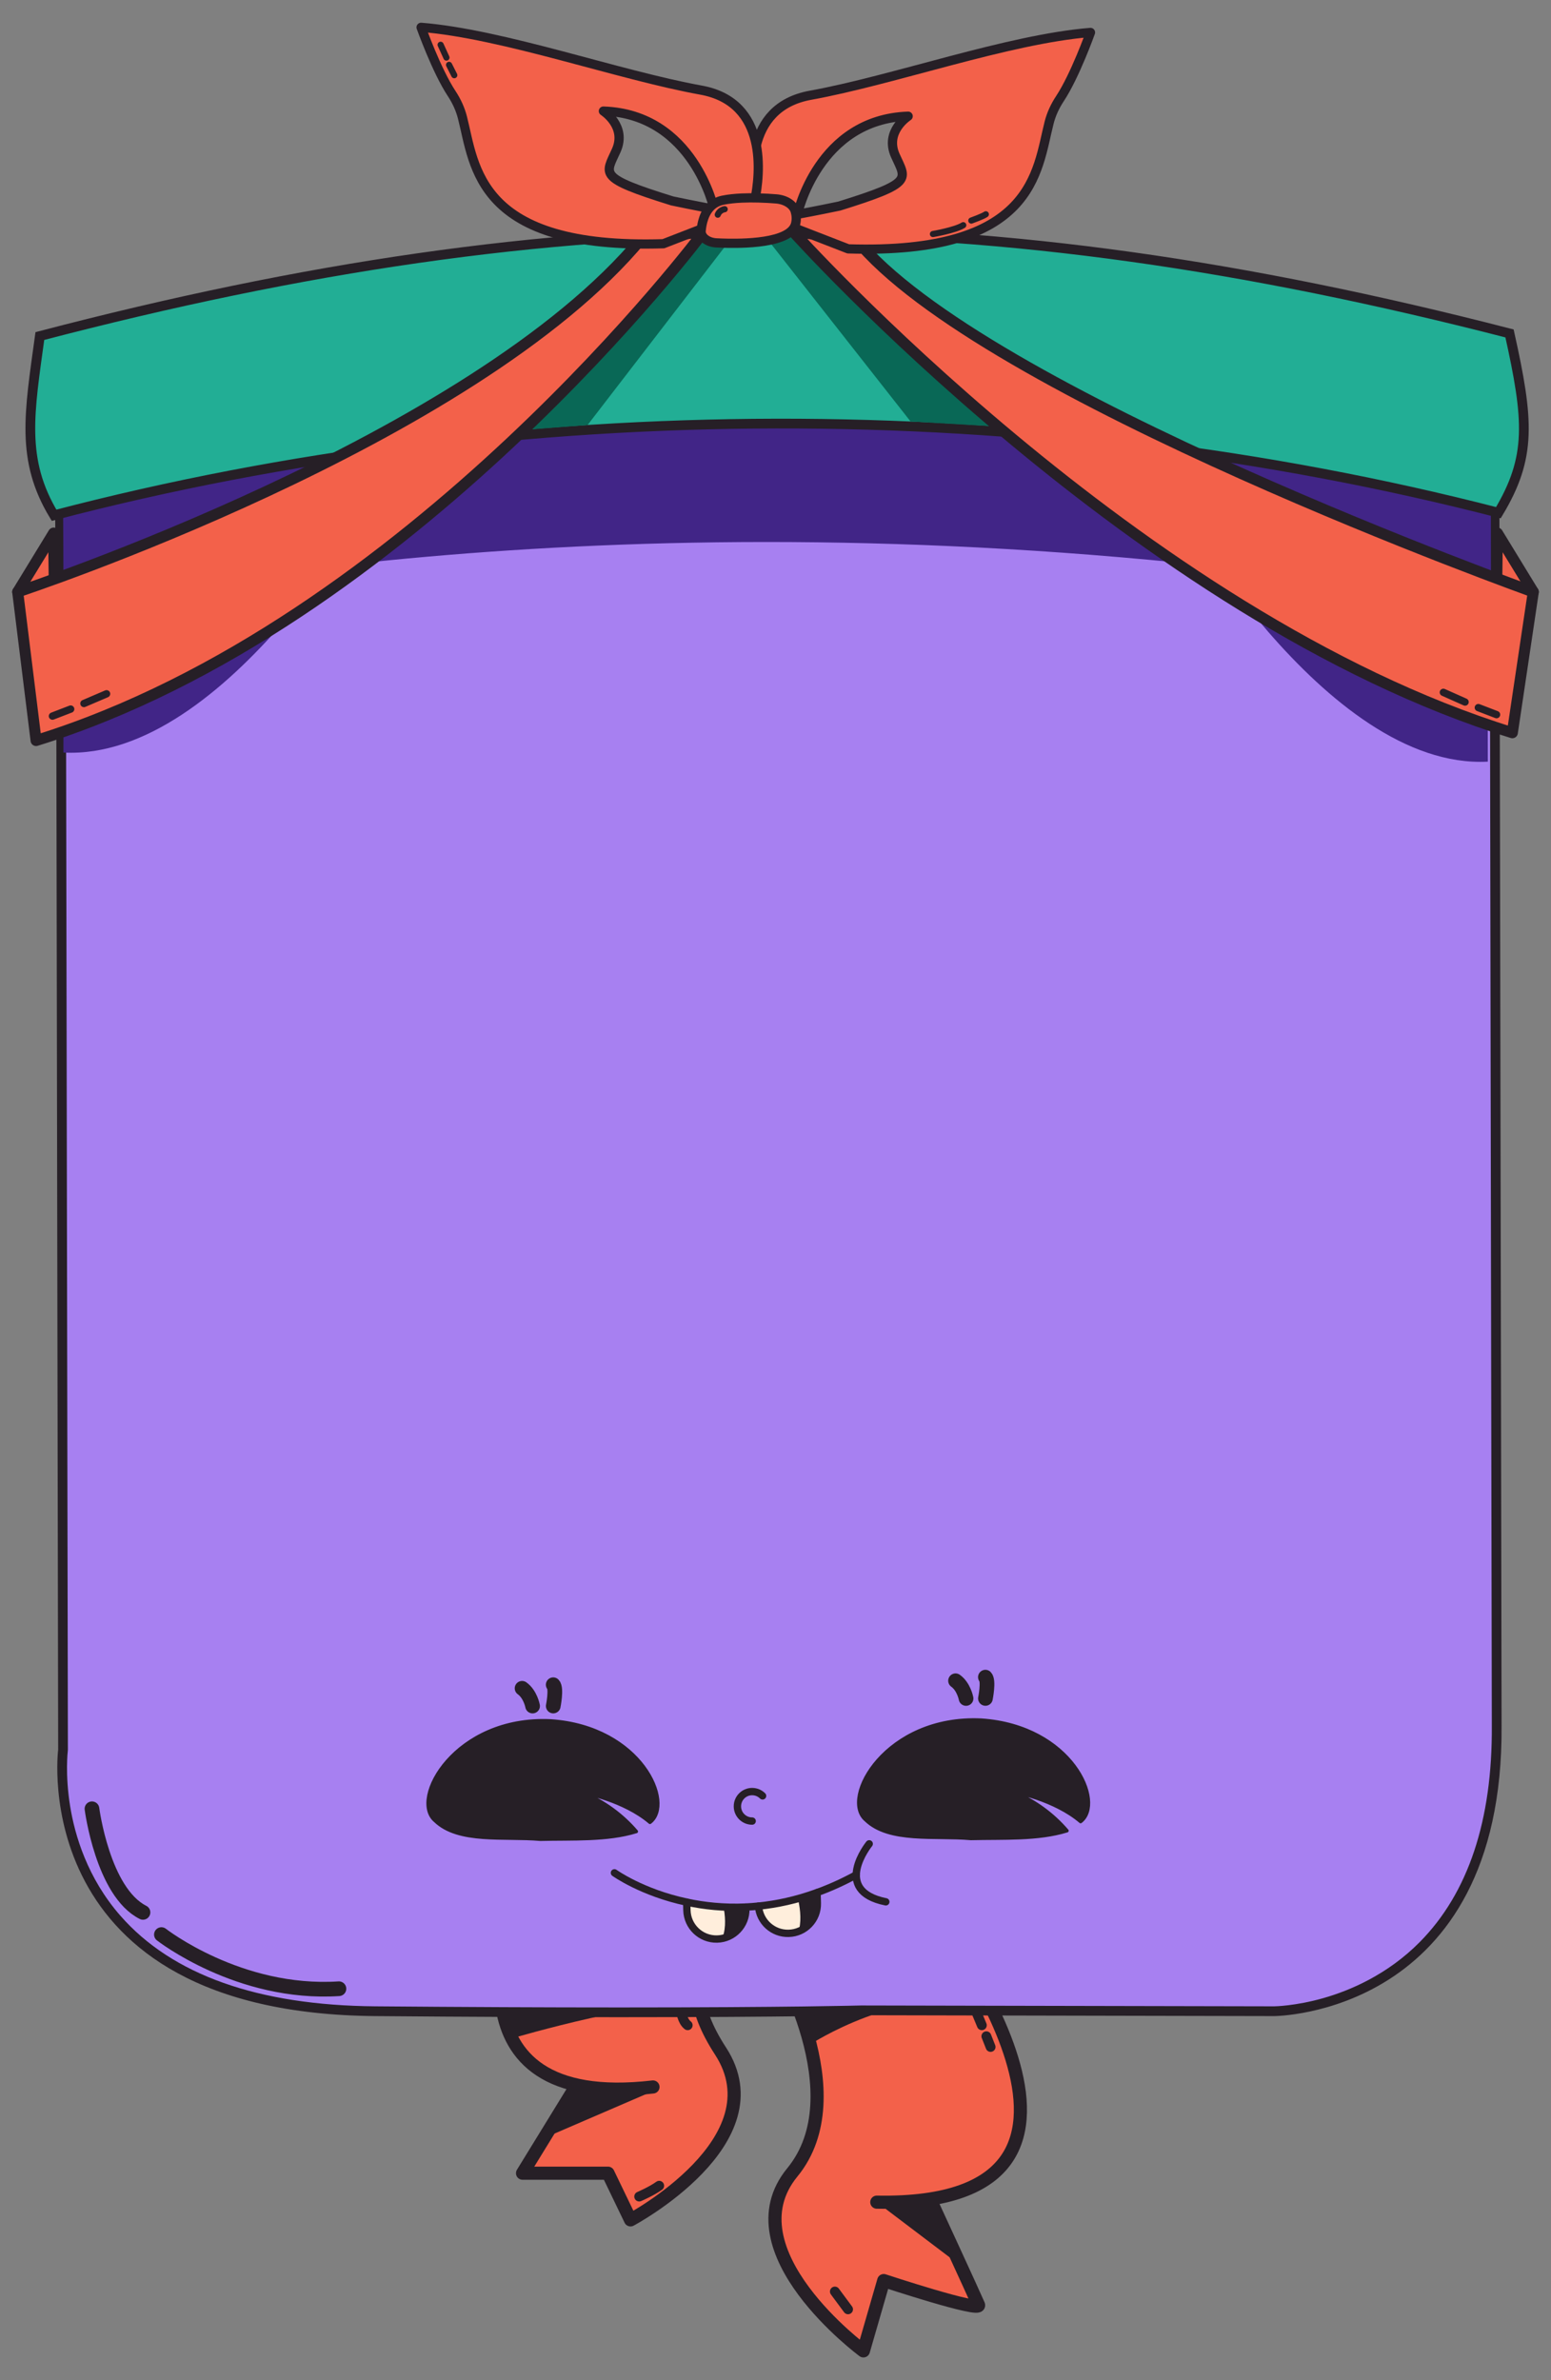 <?xml version="1.0" encoding="utf-8"?>
<!-- Generator: Adobe Illustrator 25.4.1, SVG Export Plug-In . SVG Version: 6.00 Build 0)  -->
<svg version="1.1" id="Layer_1" xmlns="http://www.w3.org/2000/svg" xmlns:xlink="http://www.w3.org/1999/xlink" x="0px" y="0px"
	 viewBox="0 0 796.17 1221.73" style="enable-background:new 0 0 796.17 1221.73;" xml:space="preserve">
<rect x="0" y="0" width="796.17" height="1221.73" fill="#808080" stroke="none"/>
<style type="text/css">
	.st0{fill:#F3614A;stroke:#261F26;stroke-width:3.986;stroke-linecap:round;stroke-linejoin:round;stroke-miterlimit:10;}
	.st1{fill:#F3614A;stroke:#261F26;stroke-width:4.749;stroke-linecap:round;stroke-linejoin:round;stroke-miterlimit:10;}
	.st2{fill:#261F26;}
	.st3{fill:#F3614A;stroke:#261F26;stroke-width:3.34;stroke-linecap:round;stroke-linejoin:round;stroke-miterlimit:10;}
	.st4{fill:#A780F1;}
	.st5{fill:#412587;}
	.st6{fill:#22AE95;stroke:#261F26;stroke-width:5.314;stroke-miterlimit:10;}
	.st7{fill:#096856;}
	.st8{fill:none;stroke:#261F26;stroke-width:1.233;stroke-linecap:round;stroke-linejoin:round;stroke-miterlimit:10;}
	.st9{fill:none;stroke:#261F26;stroke-width:2.657;stroke-linecap:round;stroke-linejoin:round;stroke-miterlimit:10;}
	.st10{fill:none;stroke:#261F26;stroke-width:5.314;stroke-linecap:round;stroke-linejoin:round;stroke-miterlimit:10;}
	.st11{fill:#FFEEDC;stroke:#261F26;stroke-width:2.657;stroke-linecap:round;stroke-linejoin:round;stroke-miterlimit:10;}
	.st12{fill:#F3614A;stroke:#261F26;stroke-width:2.657;stroke-linecap:round;stroke-linejoin:round;stroke-miterlimit:10;}
	.st13{fill:#F3614A;stroke:#261F26;stroke-width:3.562;stroke-linecap:round;stroke-linejoin:round;stroke-miterlimit:10;}
	.st14{fill:#F3614A;stroke:#261F26;stroke-width:2.227;stroke-linecap:round;stroke-linejoin:round;stroke-miterlimit:10;}
	.st15{fill:#F3614A;stroke:#261F26;stroke-width:7;stroke-linecap:round;stroke-linejoin:round;stroke-miterlimit:10;}
	.st16{fill:#22AE95;stroke:#261F26;stroke-width:7;stroke-linecap:round;stroke-linejoin:round;stroke-miterlimit:10;}
	.st17{fill:#261F26;stroke:#261F26;stroke-width:7;stroke-linecap:round;stroke-linejoin:round;stroke-miterlimit:10;}
	.st18{fill:#261F26;stroke:#261F26;stroke-width:7;stroke-miterlimit:10;}
	.st19{fill:none;stroke:#261F26;stroke-width:7;stroke-linecap:round;stroke-linejoin:round;stroke-miterlimit:10;}
	.st20{fill:#FFEEDC;stroke:#261F26;stroke-width:7;stroke-linecap:round;stroke-linejoin:round;stroke-miterlimit:10;}
	.st21{fill:#F3614A;stroke:#261F26;stroke-width:2.815;stroke-linecap:round;stroke-linejoin:round;stroke-miterlimit:10;}
	.st22{fill:#22AE95;stroke:#261F26;stroke-width:2.815;stroke-linecap:round;stroke-linejoin:round;stroke-miterlimit:10;}
	.st23{fill:#261F26;stroke:#261F26;stroke-width:2.815;stroke-linecap:round;stroke-linejoin:round;stroke-miterlimit:10;}
	.st24{fill:#261F26;stroke:#261F26;stroke-width:2.815;stroke-miterlimit:10;}
	.st25{fill:none;stroke:#261F26;stroke-width:2.815;stroke-linecap:round;stroke-linejoin:round;stroke-miterlimit:10;}
	.st26{fill:#FFEEDC;stroke:#261F26;stroke-width:2.815;stroke-linecap:round;stroke-linejoin:round;stroke-miterlimit:10;}
	.st27{fill:#F3614A;stroke:#261F26;stroke-width:1.317;stroke-linecap:round;stroke-linejoin:round;stroke-miterlimit:10;}
	.st28{fill:#22AE95;stroke:#261F26;stroke-width:1.317;stroke-linecap:round;stroke-linejoin:round;stroke-miterlimit:10;}
	.st29{fill:#261F26;stroke:#261F26;stroke-width:1.317;stroke-linecap:round;stroke-linejoin:round;stroke-miterlimit:10;}
	.st30{fill:#261F26;stroke:#261F26;stroke-width:1.317;stroke-miterlimit:10;}
	.st31{fill:none;stroke:#261F26;stroke-width:1.317;stroke-linecap:round;stroke-linejoin:round;stroke-miterlimit:10;}
	.st32{fill:#FFEEDC;stroke:#261F26;stroke-width:1.317;stroke-linecap:round;stroke-linejoin:round;stroke-miterlimit:10;}
	.st33{fill:#F3614A;stroke:#261F26;stroke-width:6.736;stroke-linecap:round;stroke-linejoin:round;stroke-miterlimit:10;}
	.st34{fill:#F3614A;stroke:#261F26;stroke-width:5.052;stroke-linecap:round;stroke-linejoin:round;stroke-miterlimit:10;}
	.st35{fill:#F3614A;stroke:#261F26;stroke-width:5.653;stroke-linecap:round;stroke-linejoin:round;stroke-miterlimit:10;}
	.st36{fill:#22AE95;stroke:#261F26;stroke-width:5;stroke-miterlimit:10;}
	.st37{fill:none;stroke:#261F26;stroke-width:1.749;stroke-linecap:round;stroke-linejoin:round;stroke-miterlimit:10;}
	.st38{fill:none;stroke:#261F26;stroke-width:3.769;stroke-linecap:round;stroke-linejoin:round;stroke-miterlimit:10;}
	.st39{fill:none;stroke:#261F26;stroke-width:7.538;stroke-linecap:round;stroke-linejoin:round;stroke-miterlimit:10;}
	.st40{fill:#FFEEDC;stroke:#261F26;stroke-width:3.769;stroke-linecap:round;stroke-linejoin:round;stroke-miterlimit:10;}
	.st41{fill:#F3614A;stroke:#261F26;stroke-width:3.769;stroke-linecap:round;stroke-linejoin:round;stroke-miterlimit:10;}
	.st42{fill:#F3614A;stroke:#261F26;stroke-width:4.738;stroke-linecap:round;stroke-linejoin:round;stroke-miterlimit:10;}
	.st43{fill:#F3614A;stroke:#261F26;stroke-width:3.158;stroke-linecap:round;stroke-linejoin:round;stroke-miterlimit:10;}
	.st44{fill:#22AE95;stroke:#261F26;stroke-width:7;stroke-miterlimit:10;}
	.st45{fill:#F3614A;stroke:#261F26;stroke-width:5.548;stroke-linecap:round;stroke-linejoin:round;stroke-miterlimit:10;}
	.st46{fill:#F3614A;stroke:#261F26;stroke-width:4.161;stroke-linecap:round;stroke-linejoin:round;stroke-miterlimit:10;}
	.st47{fill:#22AE95;stroke:#261F26;stroke-width:6;stroke-linecap:round;stroke-linejoin:round;stroke-miterlimit:10;}
	.st48{fill:none;stroke:#261F26;stroke-width:1.933;stroke-linecap:round;stroke-linejoin:round;stroke-miterlimit:10;}
	.st49{fill:none;stroke:#261F26;stroke-width:4.868;stroke-linecap:round;stroke-linejoin:round;stroke-miterlimit:10;}
	.st50{fill:none;stroke:#261F26;stroke-width:6;stroke-linecap:round;stroke-linejoin:round;stroke-miterlimit:10;}
	.st51{fill:#261F26;stroke:#261F26;stroke-width:6;stroke-linecap:round;stroke-linejoin:round;stroke-miterlimit:10;}
	.st52{fill:#FFFFFF;stroke:#261F26;stroke-width:6;stroke-linecap:round;stroke-linejoin:round;stroke-miterlimit:10;}
	.st53{fill:#F3614A;stroke:#261F26;stroke-width:5;stroke-linecap:round;stroke-linejoin:round;stroke-miterlimit:10;}
	.st54{fill:#1C3B47;stroke:#261F26;stroke-width:6;stroke-miterlimit:10;}
	.st55{fill:#1C3B47;}
	.st56{fill:#A780F1;stroke:#261F26;stroke-width:6;stroke-linecap:round;stroke-linejoin:round;stroke-miterlimit:10;}
	.st57{fill:#F3614A;stroke:#261F26;stroke-width:2.645;stroke-linecap:round;stroke-linejoin:round;stroke-miterlimit:10;}
	.st58{fill:#F3614A;stroke:#261F26;stroke-width:1.984;stroke-linecap:round;stroke-linejoin:round;stroke-miterlimit:10;}
	.st59{fill:#22AE95;stroke:#261F26;stroke-width:2.86;stroke-linecap:round;stroke-linejoin:round;stroke-miterlimit:10;}
	.st60{fill:none;stroke:#261F26;stroke-width:0.921;stroke-linecap:round;stroke-linejoin:round;stroke-miterlimit:10;}
	.st61{fill:none;stroke:#261F26;stroke-width:2.32;stroke-linecap:round;stroke-linejoin:round;stroke-miterlimit:10;}
	.st62{fill:none;stroke:#261F26;stroke-width:2.86;stroke-linecap:round;stroke-linejoin:round;stroke-miterlimit:10;}
	.st63{fill:#261F26;stroke:#261F26;stroke-width:2.86;stroke-linecap:round;stroke-linejoin:round;stroke-miterlimit:10;}
	.st64{fill:#FFFFFF;stroke:#261F26;stroke-width:2.86;stroke-linecap:round;stroke-linejoin:round;stroke-miterlimit:10;}
	.st65{fill:#F3614A;stroke:#261F26;stroke-width:2.383;stroke-linecap:round;stroke-linejoin:round;stroke-miterlimit:10;}
	.st66{fill:#1C3B47;stroke:#261F26;stroke-width:2.86;stroke-miterlimit:10;}
	.st67{fill:#A780F1;stroke:#261F26;stroke-width:2.86;stroke-linecap:round;stroke-linejoin:round;stroke-miterlimit:10;}
	.st68{fill:#F3614A;stroke:#261F26;stroke-width:2.258;stroke-linecap:round;stroke-linejoin:round;stroke-miterlimit:10;}
	.st69{fill:#F3614A;stroke:#261F26;stroke-width:1.506;stroke-linecap:round;stroke-linejoin:round;stroke-miterlimit:10;}
	.st70{fill:#F3614A;stroke:#261F26;stroke-width:1.751;stroke-linecap:round;stroke-linejoin:round;stroke-miterlimit:10;}
	.st71{fill:#F3614A;stroke:#261F26;stroke-width:1.313;stroke-linecap:round;stroke-linejoin:round;stroke-miterlimit:10;}
	.st72{fill:#22AE95;stroke:#261F26;stroke-width:1.893;stroke-linecap:round;stroke-linejoin:round;stroke-miterlimit:10;}
	.st73{fill:none;stroke:#261F26;stroke-width:0.61;stroke-linecap:round;stroke-linejoin:round;stroke-miterlimit:10;}
	.st74{fill:none;stroke:#261F26;stroke-width:1.536;stroke-linecap:round;stroke-linejoin:round;stroke-miterlimit:10;}
	.st75{fill:none;stroke:#261F26;stroke-width:1.893;stroke-linecap:round;stroke-linejoin:round;stroke-miterlimit:10;}
	.st76{fill:#261F26;stroke:#261F26;stroke-width:1.893;stroke-linecap:round;stroke-linejoin:round;stroke-miterlimit:10;}
	.st77{fill:#FFFFFF;stroke:#261F26;stroke-width:1.893;stroke-linecap:round;stroke-linejoin:round;stroke-miterlimit:10;}
	.st78{fill:#F3614A;stroke:#261F26;stroke-width:1.578;stroke-linecap:round;stroke-linejoin:round;stroke-miterlimit:10;}
	.st79{fill:#1C3B47;stroke:#261F26;stroke-width:1.893;stroke-miterlimit:10;}
	.st80{fill:#A780F1;stroke:#261F26;stroke-width:1.893;stroke-linecap:round;stroke-linejoin:round;stroke-miterlimit:10;}
	.st81{fill:#F3614A;stroke:#261F26;stroke-width:1.495;stroke-linecap:round;stroke-linejoin:round;stroke-miterlimit:10;}
	.st82{fill:#F3614A;stroke:#261F26;stroke-width:0.997;stroke-linecap:round;stroke-linejoin:round;stroke-miterlimit:10;}
</style>
<g>
	<g>
		<path class="st33" d="M296.03,1070.22l-27.8,45.27h43.88l11.55,23.97c0,0,76.21-40.57,46.19-86.68c-30.02-46.11,7-59.02,7-59.02
			L263.6,980.86c0,0-39.26,103.28,71.59,90.37"/>
		<path class="st2" d="M262.74,1046.29c0,0,76-22.38,96.54-16.33v-27.35H302.2l-50.9,7.65L262.74,1046.29z"/>
		<path class="st33" d="M477.41,1128.75c0,0,23.16,50.19,24.9,54.35c1.74,4.16-48.67-12.49-48.67-12.49l-10.43,36.09
			c0,0-69.53-51.36-36.5-91.61s-8.69-109.65-8.69-109.65l79.95-24.58c0,0,119.77,152.28-27.89,149.5"/>
		<path class="st2" d="M415.88,1049.4c0,0,45.6-30.03,90.45-21.18l-3.56-22.79l-104.75,0.01L415.88,1049.4z"/>
		<polygon class="st2" points="450.09,1130.36 493.18,1163 477.41,1128.75 		"/>
		<polygon class="st2" points="281.8,1096.38 332.19,1074.65 293.89,1071.83 		"/>
		<line class="st34" x1="435.33" y1="1185.37" x2="428.56" y2="1176.23"/>
		<line class="st34" x1="500.88" y1="1032.07" x2="504" y2="1039.55"/>
		<line class="st34" x1="506.33" y1="1045.2" x2="508.5" y2="1050.69"/>
		<path class="st34" d="M349.57,1032.07c0,0,0.57,5.31,3.44,7.48"/>
		<path class="st34" d="M328.12,1127.48c0,0,6.48-2.78,10.26-5.55"/>
	</g>
	<polygon class="st35" points="768.64,273.63 787.09,303.82 768.21,307.41 	"/>
	<g>
		<path class="st4" d="M318.31,1032.93c-38.08,0-80.36-0.19-125.65-0.57c-61.09-0.51-105.79-16.49-132.84-47.49
			c-33.23-38.07-27.54-85.99-27.48-86.47c0.01-0.11,0.02-0.21,0.02-0.32l-0.94-528.14l-0.68-120.7
			c107.7-49.69,225.97-74.89,351.54-74.89c113.85,0,212.81,21.14,275.78,38.87c61.21,17.24,101.19,34.68,109.09,38.24l1.13,634.36
			c0.34,49.28-12.38,87.26-37.79,112.89c-32.89,33.18-76.01,33.65-76.44,33.65l-211.89-0.44c-0.44,0.01-37.18,1.02-123.84,1.02
			C318.32,1032.93,318.32,1032.93,318.31,1032.93z"/>
		<path class="st2" d="M382.29,176.84c50.11,0,101.53,4.07,152.85,12.1c41.07,6.43,82.17,15.39,122.14,26.64
			c57.98,16.32,96.86,32.82,107.39,37.49l1.12,632.76c0.33,48.51-12.1,85.85-36.96,110.99c-16.71,16.9-36.08,24.97-49.4,28.77
			c-14.56,4.15-25.29,4.25-25.37,4.25l-211.9-0.44c0,0-0.01,0-0.01,0c-0.05,0-0.09,0-0.14,0c-0.36,0.01-37.09,1.01-123.71,1.01
			c-38.07,0-80.34-0.19-125.63-0.57c-60.27-0.5-104.31-16.16-130.89-46.53c-16.92-19.34-23.36-41.23-25.78-56.19
			c-2.65-16.38-1.21-28.31-1.19-28.42c0.03-0.21,0.04-0.43,0.04-0.64l-0.94-528.16l-0.67-119.08
			C140.23,201.73,257.65,176.84,382.29,176.84 M382.29,171.84c-109.15,0-231.61,19-354.05,75.8l0.68,122.3l0.94,528.14
			c0,0-17.31,135.26,162.78,136.77c50.19,0.42,91.78,0.57,125.68,0.57c87.72,0,123.85-1.01,123.85-1.01l211.9,0.44
			c0,0,117.75-0.22,116.73-149.05c-0.3-168.13-1.13-635.96-1.13-635.96S603.33,171.84,382.29,171.84L382.29,171.84z"/>
	</g>
	<g>
		<path class="st5" d="M765.31,264.48l0.08,46.24c-355.64-61.74-622.26-20.55-732.69,1.43l-0.29-49.06
			C270.42,200.82,527.09,203.04,765.31,264.48z"/>
	</g>
	<g>
		<path class="st36" d="M769.16,263.16c-238.26-61.44-503.38-60.97-741.41,1.32c-17.26-28.48-12.69-52.61-7.29-91.99
			c271.19-70.96,482.98-71.33,754.42-1.34C784.79,215.76,786.32,234.62,769.16,263.16z"/>
	</g>
	<polygon class="st7" points="342.77,118.57 378.43,118.41 301.62,218.16 250.32,222.09 	"/>
	<polygon class="st7" points="426.55,119.12 390.9,118.96 467.42,216.35 518.54,219.32 	"/>
	<g>
		<path class="st5" d="M601.46,254.66c0,0,78.36,140.69,162.28,136.29l-0.16-112.32L601.46,254.66z"/>
	</g>
	<g>
		<g>
			<path class="st2" d="M299.59,920.42c10.42,4.38,19.67,11.07,27.06,19.68c-14.89,4.62-32.83,3.57-49.33,3.99
				c-18.39-1.63-41.91,2.11-53.92-9.52c-13.29-11.16,10.41-53.53,59.21-51.25c46.43,3.09,63.73,42.4,51.04,52.09
				C320.46,924.14,299.49,919.99,299.59,920.42z"/>
			<path class="st37" d="M299.59,920.42c10.42,4.38,19.67,11.07,27.06,19.68c-14.89,4.62-32.83,3.57-49.33,3.99
				c-18.39-1.63-41.91,2.11-53.92-9.52c-13.29-11.16,10.41-53.53,59.21-51.25c46.43,3.09,63.73,42.4,51.04,52.09
				C320.46,924.14,299.49,919.99,299.59,920.42z"/>
		</g>
		<g>
			<path class="st2" d="M520.65,920.03c10.42,4.38,19.67,11.07,27.06,19.68c-14.89,4.62-32.83,3.57-49.33,3.99
				c-18.39-1.63-41.91,2.11-53.92-9.52c-13.29-11.16,10.41-53.53,59.21-51.25c46.43,3.09,63.73,42.4,51.04,52.09
				C541.52,923.75,520.56,919.59,520.65,920.03z"/>
			<path class="st37" d="M520.65,920.03c10.42,4.38,19.67,11.07,27.06,19.68c-14.89,4.62-32.83,3.57-49.33,3.99
				c-18.39-1.63-41.91,2.11-53.92-9.52c-13.29-11.16,10.41-53.53,59.21-51.25c46.43,3.09,63.73,42.4,51.04,52.09
				C541.52,923.75,520.56,919.59,520.65,920.03z"/>
		</g>
		<path class="st38" d="M386.11,934.75c-4.18,0.01-7.58-3.38-7.58-7.56c-0.01-4.18,3.38-7.58,7.56-7.58c2.09,0,3.98,0.84,5.36,2.21"
			/>
		<g>
			<path class="st39" d="M273.39,875.7c0,0-1.13-6.07-5.39-9.1"/>
			<path class="st39" d="M284,875.69c0,0,1.81-9.04-0.02-10.93"/>
		</g>
		<g>
			<path class="st39" d="M495.9,871.82c0,0-1.13-6.07-5.39-9.1"/>
			<path class="st39" d="M505.85,871.8c0,0,1.81-9.04-0.02-10.93"/>
		</g>
		<g>
			<path class="st38" d="M446.19,946.44c0,0-19.61,24.13,8.52,29.76"/>
			<g>
				<path class="st38" d="M439.56,962.32c-6.88,3.76-13.61,6.77-20.14,9.13"/>
				<path class="st38" d="M315.41,961.32c0,0,14.08,10.14,37.11,15.04"/>
				<path class="st38" d="M389.37,978.39c-2.23,0.23-4.39,0.39-6.53,0.5"/>
				<path class="st40" d="M382.86,979.81c0.22,8.33-6.39,15.3-14.73,15.49c-8.36,0.22-15.28-6.39-15.52-14.73l-0.1-4.21
					c8.87,1.92,19.08,3.04,30.31,2.53L382.86,979.81z"/>
				<path class="st40" d="M419.56,976.91c0.22,8.33-6.37,15.28-14.73,15.47c-8.11,0.21-14.88-5.99-15.47-13.99
					c9.43-0.95,19.5-3.11,30.05-6.94L419.56,976.91z"/>
			</g>
		</g>
		<path class="st2" d="M418.63,977.98c0.16,6.29-3.54,11.78-8.96,14.19c1.88-5.24,1.22-11.7,0.1-16.83c2.86-0.8,5.76-1.74,8.72-2.8
			L418.63,977.98z"/>
		<path class="st2" d="M381.93,980.89c0.2,7.29-4.86,13.54-11.71,15.12c2.4-4.68,2.26-10.76,1.4-16.02
			c3.32,0.14,6.75,0.14,10.29-0.02L381.93,980.89z"/>
	</g>
	<path class="st39" d="M47.21,928.44c0,0,5.51,42.75,26.19,53.18"/>
	<path class="st39" d="M82.86,993.01c0,0,39.77,31.14,91.12,27.8"/>
	<path class="st35" d="M407.28,119.04c0,0,177.03,197.62,369.05,257.07l10.76-72.28c0,0-283.48-101.46-348.04-181.49L407.28,119.04z
		"/>
	<line class="st41" x1="768.21" y1="366.81" x2="758.87" y2="363.22"/>
	<line class="st41" x1="752.05" y1="360.35" x2="740.92" y2="355.39"/>
	<g>
		<path class="st5" d="M194.84,249.99c0,0-78.36,140.69-162.28,136.29l0.16-112.32L194.84,249.99z"/>
	</g>
	<polygon class="st35" points="27.53,273.63 9.08,303.82 27.96,307.41 	"/>
	<path class="st35" d="M361.18,119.04c0,0-150.64,201.62-342.66,261.07l-9.44-76.28c0,0,233.69-77,320.33-181.49L361.18,119.04z"/>
	<line class="st41" x1="26.93" y1="367.57" x2="36.27" y2="363.97"/>
	<line class="st41" x1="43.09" y1="361.1" x2="54.7" y2="356.13"/>
	<g>
		<g>
			<g>
				<path class="st42" d="M388.46,105.43c3.44,0.15,6.81,0.49,9.77,1.1c6.16,1.27,8.98,6.04,10.25,10.76l26.92,10.45
					c95.73,2.99,96.77-39.81,103.14-64.78c1.08-4.26,2.96-8.4,5.55-12.32c7.77-11.76,15.68-33.98,15.68-33.98
					c-42.26,3.39-101.41,24.59-143.67,32.22C381.33,55.15,385.78,92.41,388.46,105.43z M409.36,110.01c0,0,10.48-48.81,56.82-50.36
					c0,0-12.14,7.75-6.62,20.15c5.52,12.39,9.94,13.94-28.68,25.96C419.84,108.08,409.36,110.01,409.36,110.01z"/>
				<path class="st42" d="M359.83,46.25c-42.26-7.63-101.41-28.83-143.67-32.22c0,0,7.91,22.21,15.68,33.98
					c2.59,3.92,4.46,8.06,5.55,12.32c6.37,24.97,7.4,67.77,103.14,64.78l26.92-10.45c1.27-4.71,4.09-9.49,10.25-10.76
					c2.97-0.61,6.34-0.95,9.77-1.1C390.14,89.79,394.59,52.53,359.83,46.25z M345.04,103.13c-38.61-12.01-34.2-13.56-28.68-25.96
					c5.51-12.4-6.62-20.15-6.62-20.15c46.34,1.55,56.82,50.36,56.82,50.36S356.08,105.46,345.04,103.13z"/>
				<path class="st42" d="M408.43,114.76c-0.44,1.93-1.67,3.51-3.45,4.79c-0.04,0.03-0.09,0.06-0.12,0.09
					c-4.74,3.32-13.3,4.66-21.68,5.08c-3.27,0.17-6.53,0.19-9.52,0.15c-2.14-0.03-4.15-0.11-5.93-0.2c-4.59-0.23-8.1-3-7.81-6.22
					c0.01-0.07,0.01-0.13,0.02-0.19c0.13-1.47,0.39-3.1,0.84-4.74c1.27-4.71,4.09-9.49,10.25-10.76c2.97-0.61,6.34-0.95,9.77-1.1
					c2.84-0.13,5.71-0.13,8.45-0.06c3.4,0.09,6.58,0.28,9.19,0.49c4.82,0.39,8.73,2.89,9.73,6.22
					C408.73,110.16,408.99,112.37,408.43,114.76z"/>
			</g>
		</g>
		<line class="st43" x1="226.18" y1="22.99" x2="229.17" y2="29.56"/>
		<line class="st43" x1="230.51" y1="33.3" x2="233.19" y2="38.59"/>
		<path class="st43" d="M368.45,110.2c0,0,0.77-2.38,3.55-2.81"/>
		<path class="st43" d="M478.9,120.13c0,0,11.47-1.95,15.56-4.54"/>
		<path class="st43" d="M498.6,113.22c0,0,6.09-2.2,7.45-3.22"/>
	</g>
</g>
</svg>
